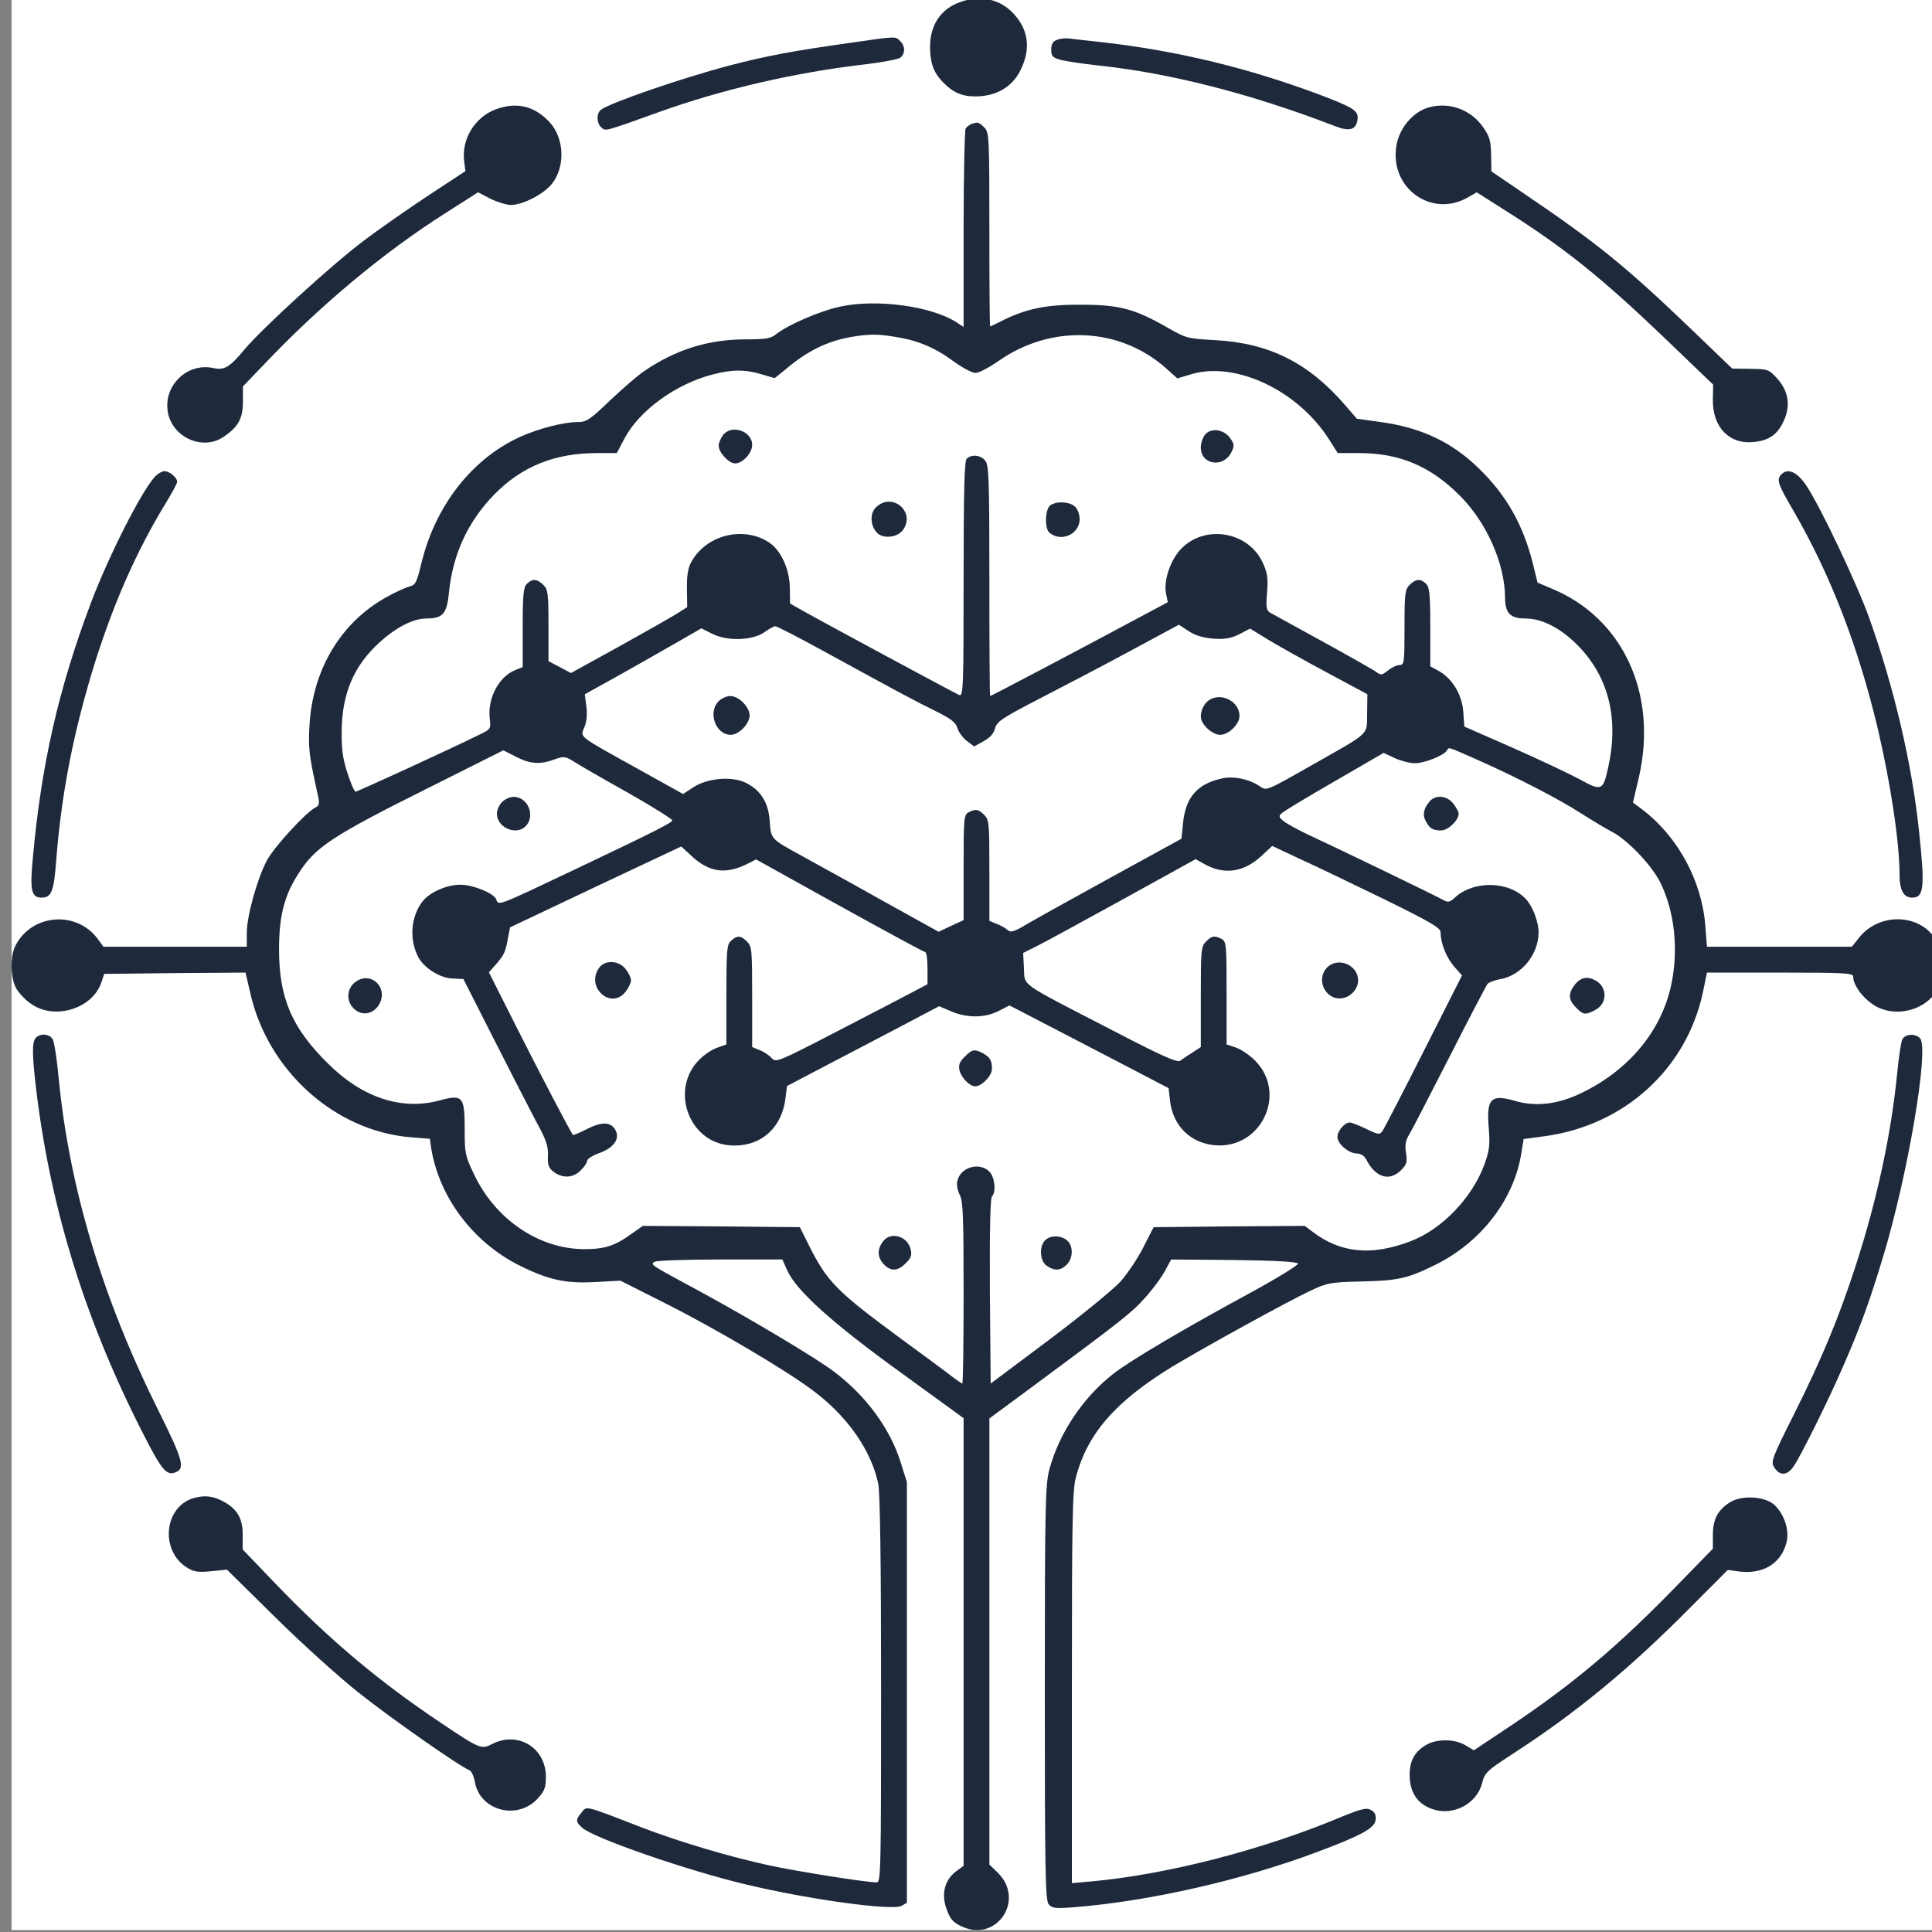 <svg width="1000" height="1000" viewBox="0 0 1000 1000" fill="none" xmlns="http://www.w3.org/2000/svg">
<rect x="0" y="0" width="1000" height="1000" fill="#808080" stroke="none"/>
<g clip-path="url(#clip0_781_89)">
<rect x="6" y="-1" width="1000" height="1000" fill="white"/>
<path d="M497.022 1.072C487.013 4.551 481.408 12.845 481.408 24.216C481.408 32.511 483.143 37.327 487.814 42.276C493.019 47.761 497.69 49.902 504.763 49.902C515.44 49.902 523.714 45.22 528.118 36.524C533.59 25.554 532.522 15.788 524.782 7.226C517.842 -0.399 507.566 -2.807 497.022 1.072Z" fill="#1E293B"/>
<path d="M438.035 22.477C410.409 26.356 396.129 29.032 377.312 33.982C352.889 40.403 315.254 53.38 310.984 56.858C308.582 58.731 308.848 63.948 311.251 65.955C313.653 67.962 312.185 68.363 341.278 57.928C374.109 46.156 411.744 37.46 447.777 33.313C456.852 32.243 464.993 30.637 466.061 29.835C468.596 27.694 468.596 23.814 465.927 21.273C463.391 18.731 464.593 18.597 438.035 22.477Z" fill="#1E293B"/>
<path d="M547.202 20.604C544.933 21.407 544.133 22.745 544.133 25.688C544.133 29.166 544.8 29.835 549.204 31.039C551.873 31.708 560.414 33.046 568.155 33.848C605.923 37.862 647.695 48.564 691.336 65.42C698.676 68.23 702.012 67.159 702.679 61.674C703.213 57.393 700.544 55.654 683.595 49.233C646.361 35.186 609.126 26.223 570.157 21.808C562.817 21.005 555.343 20.203 553.475 19.935C551.606 19.668 548.804 19.935 547.202 20.604Z" fill="#1E293B"/>
<path d="M256.266 56.724C245.59 60.871 238.784 72.243 240.252 83.48L240.919 88.564L221.968 101.005C211.692 107.828 196.211 118.53 187.803 124.952C171.521 137.259 136.155 169.5 126.546 180.871C118.806 190.236 116.137 191.707 110.398 190.503C96.785 187.56 84.374 199.734 86.91 213.513C89.312 226.49 105.06 233.446 115.736 226.089C123.343 221.005 125.746 216.59 125.746 207.761V200.002L136.422 188.898C165.249 158.396 198.48 130.704 230.242 110.503L247.458 99.534L253.864 102.878C257.468 104.617 262.139 106.089 264.407 106.089C270.68 106.089 281.757 100.336 285.894 94.851C292.567 86.156 292.033 71.975 284.96 63.815C277.086 54.851 267.343 52.443 256.266 56.724Z" fill="#1E293B"/>
<path d="M739.781 55.52C731.773 57.661 724.833 65.554 722.965 74.383C718.427 96.724 740.715 113.313 759.933 102.076L764.337 99.534L779.284 109.032C809.579 128.162 828.796 143.547 861.894 175.253L886.717 199.065L886.583 207.092C886.45 221.273 895.258 230.236 907.936 228.764C915.81 227.962 920.214 224.751 923.417 217.527C926.887 209.634 925.686 202.41 919.814 195.855C915.543 191.172 915.009 191.039 905.934 190.905L896.592 190.771L874.172 169.233C841.475 137.928 826.661 125.888 789.827 100.872L771.944 88.698L771.81 80.136C771.677 72.912 771.009 70.638 767.673 65.821C761.267 56.724 750.324 52.711 739.781 55.52Z" fill="#1E293B"/>
<path d="M502.761 64.216C501.693 64.617 500.359 65.688 499.825 66.49C499.291 67.293 498.757 90.704 498.757 118.664V169.232L495.288 166.958C482.209 158.396 453.382 154.517 434.431 158.798C424.155 161.072 407.74 168.162 401.734 172.978C398.932 175.253 396.263 175.654 385.986 175.654C366.635 175.654 349.553 181.005 333.404 192.109C330.201 194.249 322.327 201.072 315.788 207.226C305.378 217.259 303.51 218.463 298.972 218.463C291.499 218.463 278.42 221.941 268.945 226.222C244.255 237.594 225.438 261.674 218.231 291.105C215.695 301.54 215.028 302.878 211.959 303.547C210.09 304.082 204.885 306.356 200.348 308.898C176.459 322.008 161.779 346.49 160.177 375.654C159.51 387.159 160.044 391.172 163.914 408.831C165.649 416.189 165.516 416.724 163.113 418.062C158.175 420.603 141.76 438.53 138.157 445.353C133.219 454.583 127.747 474.115 127.747 482.811V490.035H90.646H53.545L50.609 486.021C39.666 471.172 16.578 472.911 8.036 489.366C5.234 494.583 5.367 505.687 8.17 511.172C9.371 513.58 12.841 517.326 15.91 519.466C28.055 528.296 48.207 522.142 52.611 508.095L53.946 504.082L90.513 503.68L127.08 503.413L129.482 513.714C138.424 553.981 173.123 585.285 212.359 588.63L222.502 589.433L223.169 594.249C227.306 619.667 244.789 642.944 268.811 654.984C284.159 662.61 292.967 664.483 308.848 663.546L321.126 662.877L344.214 674.516C370.505 687.76 406.806 709.165 420.952 719.867C438.702 733.111 450.98 750.77 454.583 768.028C455.517 772.71 456.051 808.028 456.051 874.65C456.051 968.696 455.918 974.315 453.782 974.315C448.311 974.315 412.811 968.696 397.997 965.486C376.511 960.803 350.754 953.044 331.269 945.553C302.042 934.181 303.777 934.716 300.974 938.195C297.905 941.941 297.905 942.877 301.241 945.954C306.98 951.305 355.558 968.161 386.654 975.519C419.217 983.278 461.656 989.031 466.594 986.489L469.397 984.884V875.987V767.091L466.061 756.523C460.722 739.533 448.311 722.543 432.029 710.235C423.087 703.279 388.656 682.81 362.631 668.63C336.34 654.449 336.474 654.583 338.743 653.111C339.81 652.443 355.024 651.907 372.774 651.907H404.937L407.473 657.526C412.01 667.827 430.428 684.55 465.794 710.101L498.757 734.048V849.901V965.753L494.754 968.696C488.882 973.111 487.013 980.603 490.083 988.496C491.951 993.579 493.419 995.185 498.224 997.325C516.107 1005.22 530.52 983.412 516.641 969.499L512.103 965.084V849.633V734.182L533.857 718.128C580.3 683.747 585.638 679.6 592.578 671.841C596.581 667.426 601.252 661.138 602.987 657.794L606.19 651.907L638.754 652.175C660.374 652.443 671.584 653.111 671.851 654.048C672.118 654.717 661.575 661.272 648.63 668.362C612.596 687.894 585.237 704.081 576.296 711.038C560.548 723.345 548.27 741.673 543.199 760.402C541.063 768.295 540.796 778.061 540.796 876.121C540.796 968.563 541.063 983.546 542.798 985.686C544.533 987.693 546.135 987.961 556.144 987.158C595.113 984.081 643.692 972.977 682.261 958.395C705.082 949.833 711.488 946.221 712.022 941.941C712.288 939.399 711.621 937.927 709.619 936.857C707.217 935.519 704.548 936.188 693.204 940.87C653.167 957.593 603.655 970.302 565.219 973.78L554.809 974.716V873.713C554.809 787.559 555.076 771.774 556.811 764.951C562.683 742.208 577.23 725.486 606.457 707.56C622.605 697.794 666.513 673.58 678.257 668.095C687.065 663.948 688.533 663.68 704.948 663.279C723.632 662.877 728.837 661.673 743.117 654.583C766.205 643.078 782.887 621.807 787.158 598.53L788.626 589.566L799.569 588.095C840.807 582.476 872.837 553.312 881.378 513.847L883.514 503.413H921.415C954.646 503.413 959.184 503.68 959.184 505.419C959.184 509.433 963.321 515.587 968.793 519.466C979.736 527.493 997.219 523.346 1003.22 511.439C1008.3 501.406 1005.49 487.493 997.085 480.804C986.676 472.643 970.661 474.65 962.253 485.352L958.516 490.035H921.015H883.514L882.713 479.6C880.978 456.055 868.566 433.045 849.883 418.864L845.212 415.386L848.414 401.741C858.023 358.797 839.873 319.734 803.039 304.617L795.832 301.54L793.564 292.309C788.492 271.841 779.951 256.59 765.671 242.677C751.525 228.764 735.376 221.139 713.756 218.329L702.279 216.724L696.407 209.901C677.456 187.828 656.904 177.527 628.878 176.055C614.598 175.253 613.931 175.119 604.188 169.5C587.239 159.868 579.499 157.727 559.48 157.727C541.197 157.594 530.787 159.868 518.109 166.289C515.306 167.761 512.637 168.965 512.504 168.965C512.237 168.965 512.103 146.356 512.103 118.798C512.103 70.37 511.97 68.497 509.434 65.955C506.631 63.146 506.098 63.012 502.761 64.216ZM463.925 174.45C475.136 176.189 484.211 180.069 493.953 187.293C498.357 190.503 503.295 193.045 504.896 193.045C506.631 193.045 511.97 190.236 516.774 186.891C543.999 167.761 579.232 169.232 603.254 190.37L609.393 195.855L617 193.58C639.821 187.025 671.718 202.142 687.732 227.159L692.403 234.517H703.347C724.433 234.517 740.314 241.206 755.662 256.59C769.541 270.503 778.883 291.64 779.017 309.299C779.017 317.326 781.686 320.135 789.56 320.135C798.368 320.135 807.977 325.219 816.919 334.316C832.667 350.503 838.005 372.042 832.4 397.192C829.731 409.366 829.063 409.634 817.586 403.346C812.114 400.403 796.5 393.045 782.887 387.025L757.931 376.055L757.397 368.43C756.73 359.466 751.658 351.172 744.718 347.292L740.314 344.884V324.55C740.314 307.961 739.914 303.948 738.179 302.209C735.376 299.4 732.841 299.533 729.638 302.744C727.236 305.152 726.969 307.159 726.969 324.818C726.969 342.878 726.835 344.216 724.433 344.216C723.098 344.216 720.429 345.42 718.427 347.025C714.958 349.7 714.958 349.7 711.354 347.159C709.219 345.821 696.807 338.731 683.595 331.507C670.383 324.282 658.505 317.727 657.304 317.058C655.436 315.854 655.169 314.115 655.836 306.757C656.37 299.667 656.103 296.724 653.834 291.774C646.761 275.453 624.474 271.172 611.795 283.614C606.057 289.232 602.187 300.068 603.521 307.159L604.455 311.707L591.91 318.396C560.815 335.119 513.037 360.269 512.504 360.269C512.237 360.269 512.103 333.379 512.103 300.47C512.103 246.824 511.836 240.537 509.834 238.263C507.432 235.453 502.761 235.052 500.359 237.46C499.158 238.664 498.757 254.316 498.757 299.801C498.757 355.854 498.624 360.537 496.489 359.734C494.22 358.797 424.689 321.339 414.813 315.721L408.941 312.376L408.807 303.814C408.541 294.316 404.137 284.818 398.131 280.804C384.652 271.975 365.301 276.925 357.694 291.105C356.092 294.182 355.425 298.196 355.558 304.884L355.692 314.249L350.22 317.727C347.15 319.6 333.538 327.359 320.059 334.851L295.503 348.363L289.764 345.286L283.892 342.209V323.881C283.892 307.159 283.625 305.152 281.223 302.744C278.02 299.533 275.484 299.4 272.681 302.209C270.947 303.948 270.546 307.961 270.546 324.818V345.286L266.542 346.891C258.135 350.369 252.396 361.339 253.464 371.64C254.131 377.259 254.131 377.393 247.992 380.336C233.979 387.292 185 409.767 184.066 409.767C183.399 409.767 181.53 405.353 179.795 400.001C177.393 392.644 176.726 387.56 176.859 378.329C176.993 359.199 183.132 344.617 196.211 332.711C205.019 324.684 213.827 320.135 220.633 320.135C229.174 320.135 231.31 317.727 232.377 306.757C234.379 286.691 242.253 269.834 255.866 255.921C270.146 241.339 287.228 234.517 308.982 234.517H319.258L323.128 227.159C330.735 212.577 349.686 198.798 368.77 193.848C379.047 191.172 385.719 191.172 394.127 193.714C397.731 194.784 400.8 195.721 400.934 195.721C400.934 195.721 403.736 193.58 406.939 190.905C418.016 181.54 428.426 176.457 441.104 174.316C450.179 172.845 454.316 172.845 463.925 174.45ZM628.077 330.57C634.083 330.971 637.019 330.436 641.423 328.296L647.028 325.353L656.637 331.239C661.975 334.45 675.588 342.075 687.065 348.229L707.751 359.333L707.617 369.232C707.351 380.871 710.02 378.463 678.39 396.389C655.569 409.366 655.569 409.366 652.233 407.092C646.895 403.346 638.487 401.473 632.348 402.945C619.669 405.754 613.664 412.71 612.329 426.088L611.528 434.115L576.162 453.513C556.678 464.215 536.926 475.185 532.122 477.995C524.782 482.409 523.18 482.811 521.445 481.339C520.377 480.269 517.842 478.931 515.706 478.128L512.103 476.657V450.57C512.103 426.222 511.97 424.349 509.434 421.807C506.364 418.731 505.03 418.597 501.293 420.47C498.891 421.807 498.757 423.547 498.757 449.098V476.255L492.352 479.199L485.812 482.276L455.918 465.687C439.503 456.456 420.952 446.289 414.68 442.811C398.798 434.115 399.065 434.383 398.398 424.884C397.731 415.252 393.593 408.831 385.853 405.085C378.646 401.607 365.968 402.811 358.895 407.493L353.556 410.971L330.201 397.995C298.706 380.47 300.307 381.807 302.442 376.456C303.643 373.781 304.044 369.767 303.51 365.754L302.709 359.333L320.326 349.567C330.068 344.082 343.547 336.456 350.487 332.443L363.032 325.219L368.904 328.162C376.778 332.042 389.857 331.507 395.862 327.092C398.131 325.486 400.533 324.149 401.334 324.149C402.135 324.149 413.078 329.767 425.757 336.724C466.061 358.797 473.801 362.945 484.211 368.028C492.218 372.042 494.62 373.781 495.554 376.858C496.222 378.998 498.491 382.075 500.492 383.547L504.229 386.356L509.034 383.68C512.37 381.941 514.372 379.667 515.039 376.991C515.973 373.513 518.509 371.774 536.793 362.276C548.27 356.389 569.49 345.286 583.903 337.527L610.194 323.346L615.265 326.69C618.735 328.965 622.872 330.169 628.077 330.57ZM764.203 393.045C785.289 402.409 806.776 413.513 818.387 421.005C824.259 424.751 831.465 429.031 834.268 430.503C842.275 434.516 855.221 448.162 859.491 456.991C866.832 472.108 868.833 491.506 865.097 509.433C860.025 533.647 843.076 553.981 818.253 565.887C806.242 571.64 794.765 572.978 783.955 569.767C771.543 566.155 769.275 568.697 770.609 584.349C771.276 592.777 770.876 595.586 768.34 602.677C762.068 619.934 746.32 636.389 729.905 642.543C709.886 650.168 693.738 648.563 679.458 637.593L675.321 634.516L636.218 634.784L597.115 635.185L591.777 645.62C588.974 651.239 583.503 659.399 579.766 663.546C575.896 667.693 559.347 681.205 542.798 693.647L512.77 716.121L512.37 668.362C512.237 637.459 512.504 620.202 513.438 619.265C515.706 616.991 514.906 609.232 512.103 606.423C507.032 601.339 497.289 604.015 495.554 611.105C495.021 613.111 495.554 616.055 496.756 618.463C498.491 621.673 498.757 629.834 498.757 669.299C498.757 694.984 498.491 716.121 498.09 716.121C497.69 716.121 493.953 713.446 489.816 710.235C485.545 707.024 474.869 699.131 466.061 692.71C432.963 668.362 428.025 663.279 418.683 644.55L414.012 635.185L373.308 634.784L332.737 634.516L326.998 638.53C318.457 644.817 312.985 646.556 302.576 646.556C279.087 646.556 256.533 631.305 245.456 608.028C240.785 598.396 240.518 596.924 240.518 584.75C240.518 567.359 239.584 566.289 227.306 569.633C207.955 574.851 187.536 568.162 169.92 550.637C151.102 532.175 144.429 516.657 144.429 491.373C144.429 474.249 147.098 463.68 154.305 452.443C163.247 438.262 171.388 432.911 224.503 406.423L260.537 388.363L267.076 391.707C274.416 395.453 279.488 395.854 287.095 393.045C291.899 391.306 292.567 391.44 297.104 394.249C299.773 395.988 312.318 403.212 324.997 410.302C337.542 417.393 347.951 423.948 347.951 424.617C347.951 425.821 338.342 430.637 299.239 449.232C256.4 469.567 258.135 468.898 256.8 465.419C255.599 462.342 244.789 457.928 238.383 457.928C231.176 457.928 222.502 461.807 218.765 466.49C212.626 474.383 211.692 486.155 216.496 495.386C219.432 501.005 227.84 506.356 234.379 506.49L239.851 506.757L255.466 537.526C264.007 554.382 273.883 573.647 277.352 580.202C282.691 589.834 283.758 593.045 283.625 597.994C283.358 602.944 283.892 604.416 286.561 606.556C291.232 610.035 296.704 609.767 300.574 605.754C302.442 604.015 303.91 601.74 303.91 600.804C303.91 599.867 306.846 597.994 310.316 596.79C317.656 594.115 320.993 589.433 318.591 585.018C316.322 580.603 311.517 580.469 303.91 584.349C300.174 586.222 296.837 587.693 296.57 587.426C295.503 586.356 279.755 556.255 267.076 531.105L253.063 503.279L257.067 498.73C261.071 494.048 261.738 492.577 263.073 484.684L264.007 480.001L308.314 458.998L352.622 438.128L358.094 443.212C367.169 451.506 375.577 452.71 386.654 447.225L391.325 444.817L434.431 468.764C458.187 481.874 478.072 492.71 478.739 492.71C479.54 492.71 480.073 496.456 480.073 501.005V509.433L473 513.179C469.263 515.185 451.514 524.416 433.897 533.513C402.668 549.7 401.601 550.102 399.466 547.694C398.131 546.222 395.328 544.349 393.193 543.546L389.323 541.941V515.988C389.323 491.774 389.189 489.901 386.654 487.359C383.451 484.148 381.582 484.015 378.379 486.958C376.244 488.831 375.977 491.64 375.977 514.918V540.603L371.44 542.209C368.904 543.011 364.767 545.687 362.231 548.229C346.75 563.212 355.959 590.637 377.178 592.777C392.793 594.249 404.537 584.617 406.539 568.563L407.339 562.142L426.691 551.974C437.367 546.49 454.984 537.125 466.061 531.372L486.079 520.804L492.352 523.48C500.492 526.958 509.567 526.958 516.774 523.346L522.513 520.403L563.751 541.807L604.856 563.212L605.656 570.168C607.258 582.877 616.333 591.707 628.878 592.777C652.9 594.784 666.513 565.887 649.564 548.898C646.761 546.088 642.357 543.145 639.688 542.209L634.883 540.603V514.115C634.883 489.098 634.75 487.359 632.348 486.021C628.611 484.148 627.276 484.282 624.207 487.359C621.671 489.901 621.538 491.774 621.538 515.988V541.941L617.267 544.75C614.865 546.222 611.929 548.229 610.861 549.031C609.26 550.102 601.653 546.757 574.161 532.443C526.783 507.961 530.52 510.637 529.986 501.005L529.586 493.245L536.526 489.767C540.396 487.894 560.415 476.924 581.1 465.553L618.869 444.684L623.139 447.092C633.415 452.978 643.558 451.64 652.9 443.078L658.505 437.861L673.052 444.684C681.06 448.296 700.678 457.794 716.693 465.553C740.581 477.326 745.653 480.269 745.653 482.543C745.653 488.162 748.589 495.52 752.592 500.202L756.73 504.884L736.845 544.215C725.901 565.887 716.292 584.483 715.491 585.553C714.157 587.426 713.223 587.292 707.217 584.349C703.347 582.476 699.61 581.005 698.676 581.005C696.007 581.005 692.27 585.285 692.27 588.496C692.27 592.108 698.142 597.058 702.413 597.058C704.281 597.058 706.149 598.262 707.084 600.001C711.888 609.499 719.095 611.774 725.234 605.62C728.17 602.677 728.437 601.473 727.769 596.79C727.102 592.777 727.503 590.369 729.371 587.292C730.839 584.884 740.181 566.69 750.324 546.891C760.466 526.958 769.275 510.102 769.942 509.299C770.476 508.496 773.412 507.426 776.081 506.891C787.291 505.152 796.366 494.182 796.366 482.543C796.366 477.326 793.43 469.299 789.96 465.553C781.286 455.921 762.602 455.52 752.859 464.75C750.591 466.891 749.389 467.159 747.521 466.088C744.185 464.082 688.4 437.192 677.857 432.376C673.186 430.236 667.58 427.159 665.312 425.687C661.975 423.279 661.708 422.476 663.176 421.139C664.111 420.068 676.389 412.71 690.535 404.55L716.159 389.7L721.897 392.376C725.1 393.848 729.771 395.052 732.307 395.052C737.245 395.052 747.388 391.038 748.856 388.496C750.057 386.624 748.722 386.222 764.203 393.045Z" fill="#1E293B"/>
<path d="M374.109 225.42C372.908 227.025 371.973 229.433 371.973 230.637C371.973 234.116 377.178 239.868 380.515 239.868C384.385 239.868 389.323 234.517 389.323 230.236C389.323 223.012 378.246 219.4 374.109 225.42Z" fill="#1E293B"/>
<path d="M623.806 224.884C622.605 226.222 621.538 229.299 621.538 231.573C621.538 240.67 633.282 242.409 637.419 233.981C639.021 230.637 638.887 229.834 636.618 226.623C633.282 222.209 627.009 221.272 623.806 224.884Z" fill="#1E293B"/>
<path d="M453.249 262.744C450.179 265.821 450.446 272.376 454.049 275.854C456.985 278.931 464.059 278.262 466.995 274.784C474.602 265.286 461.79 254.182 453.249 262.744Z" fill="#1E293B"/>
<path d="M543.866 261.407C540.93 263.012 540.529 273.581 543.199 275.721C549.204 280.805 558.813 276.524 558.813 268.764C558.813 266.223 557.745 263.413 556.411 262.209C553.608 259.668 547.336 259.266 543.866 261.407Z" fill="#1E293B"/>
<path d="M371.973 362.945C366.235 368.697 370.372 380.336 378.246 380.336C382.516 380.336 387.988 374.583 387.988 370.303C387.988 365.888 382.383 360.269 377.979 360.269C376.11 360.269 373.441 361.473 371.973 362.945Z" fill="#1E293B"/>
<path d="M627.276 361.607C623.94 362.945 621.538 366.824 621.538 370.971C621.538 374.851 627.41 380.336 631.547 380.336C635.951 380.336 641.556 374.851 641.556 370.57C641.556 363.747 633.682 358.931 627.276 361.607Z" fill="#1E293B"/>
<path d="M259.869 415.119C258.401 416.59 257.2 419.266 257.2 421.139C257.2 428.497 267.476 432.778 272.281 427.426C277.219 421.941 273.082 412.443 265.875 412.443C264.007 412.443 261.337 413.647 259.869 415.119Z" fill="#1E293B"/>
<path d="M740.047 414.717C736.844 418.463 736.177 421.807 737.912 424.884C739.914 428.764 741.515 429.834 745.919 429.834C749.523 429.834 754.995 424.617 754.995 421.138C754.995 420.202 753.793 417.928 752.192 415.921C748.989 411.774 743.117 411.239 740.047 414.717Z" fill="#1E293B"/>
<path d="M310.049 501.004C302.976 511.038 316.322 522.944 323.796 513.312C325.397 511.305 326.598 508.764 326.598 507.426C326.598 506.088 325.397 503.546 323.796 501.54C320.192 496.991 312.986 496.724 310.049 501.004Z" fill="#1E293B"/>
<path d="M686.932 500.738C681.193 506.49 685.464 516.791 693.338 516.791C698.409 516.791 702.946 512.376 702.946 507.426C702.946 499.4 692.537 495.119 686.932 500.738Z" fill="#1E293B"/>
<path d="M184.2 508.095C178.594 511.975 179.128 520.269 185.267 523.613C189.271 525.754 194.075 524.015 196.478 519.466C200.882 510.904 191.94 502.61 184.2 508.095Z" fill="#1E293B"/>
<path d="M815.184 509.566C811.58 514.249 811.714 517.459 815.718 521.473C819.454 525.352 820.522 525.486 825.593 522.81C832.133 519.466 832.133 510.904 825.727 507.426C821.59 505.152 818.12 505.954 815.184 509.566Z" fill="#1E293B"/>
<path d="M499.291 547.025C496.622 549.566 496.088 551.172 496.622 553.981C497.556 557.861 501.96 562.275 504.763 562.275C508.233 562.275 513.438 556.79 513.438 553.178C513.438 548.764 512.37 547.158 508.5 545.018C504.363 542.877 503.028 543.145 499.291 547.025Z" fill="#1E293B"/>
<path d="M456.852 642.811C453.916 646.824 454.183 650.837 457.386 654.316C460.989 658.195 464.726 658.061 468.863 653.78C471.532 651.239 472.066 649.633 471.399 646.824C469.797 639.6 460.722 637.192 456.852 642.811Z" fill="#1E293B"/>
<path d="M540.93 642.008C537.727 645.219 538.261 652.71 541.73 655.118C545.734 657.928 548.937 657.794 552.14 654.583C555.477 651.239 555.61 644.951 552.407 642.142C549.338 639.332 543.599 639.199 540.93 642.008Z" fill="#1E293B"/>
<path d="M80.103 246.825C72.896 254.852 56.214 287.895 47.139 311.841C30.324 356.39 21.382 395.587 16.978 444.283C15.377 460.871 16.311 464.617 21.515 464.617C26.587 464.617 27.921 461.54 29.122 444.952C31.925 409.5 38.331 377.527 49.541 341.674C59.284 311.173 70.761 285.219 85.441 261.005C88.911 255.387 91.714 250.169 91.714 249.367C91.714 247.226 87.71 243.882 85.174 243.882C83.84 243.882 81.571 245.219 80.103 246.825Z" fill="#1E293B"/>
<path d="M922.083 245.487C919.414 248.163 920.081 250.437 928.355 264.484C947.44 297.527 961.72 334.316 971.862 376.858C978.535 405.219 983.206 435.855 983.206 452.845C983.206 460.738 985.341 464.617 989.745 464.617C995.884 464.617 996.418 459.132 993.215 429.567C989.612 395.453 980.403 355.989 967.592 320.136C961.319 302.477 942.368 262.477 934.895 251.24C930.224 244.283 925.419 242.143 922.083 245.487Z" fill="#1E293B"/>
<path d="M18.58 537.125C16.444 539.266 16.578 546.222 18.98 566.022C26.587 627.025 44.604 684.684 74.632 743.145C83.44 760.403 86.109 763.613 90.246 762.276C96.118 760.403 95.05 756.389 81.972 730.035C53.011 671.975 35.795 614.584 30.324 557.594C29.523 548.764 28.189 540.202 27.521 538.463C26.32 535.253 21.249 534.45 18.58 537.125Z" fill="#1E293B"/>
<path d="M984.674 537.928C984.006 539.132 982.805 547.025 982.005 555.319C978.802 587.56 971.595 620.737 960.652 654.717C951.71 682.142 943.302 702.61 928.488 732.175C916.744 755.586 916.477 756.656 918.479 759.733C921.282 764.014 925.019 763.747 928.221 759.198C931.825 754.248 946.905 723.747 954.379 706.356C963.054 686.422 967.858 673.178 974.664 650.57C987.476 608.295 998.553 543.145 993.882 537.526C991.614 534.851 986.275 534.984 984.674 537.928Z" fill="#1E293B"/>
<path d="M100.789 775.252C84.774 779.399 82.505 802.944 97.186 811.639C100.522 813.646 102.924 813.914 109.464 813.245L117.471 812.442L142.294 836.924C155.907 850.435 175.258 867.827 185.134 875.72C201.149 888.562 237.849 914.248 242.921 916.255C243.988 916.656 245.189 919.198 245.723 922.007C248.125 937.124 267.61 942.475 278.287 930.97C281.89 926.957 282.557 925.218 282.557 919.733C282.557 904.616 268.011 895.786 254.665 902.743C249.06 905.552 248.526 905.419 227.44 891.238C195.543 869.833 170.32 848.562 142.294 819.399L125.612 802.007V794.649C125.745 786.355 122.943 781.272 116.27 777.526C110.798 774.449 106.528 773.78 100.789 775.252Z" fill="#1E293B"/>
<path d="M895.525 777.526C889.119 781.54 886.583 786.356 886.583 794.516V801.606L869.1 819.533C838.272 851.372 814.783 871.305 781.553 893.513L762.869 905.954L758.598 903.412C753.527 900.202 744.452 899.934 738.98 902.743C732.574 906.088 729.638 911.038 729.638 918.529C729.638 927.493 733.375 933.379 740.848 936.188C751.658 940.335 764.337 933.914 767.139 922.944C768.474 917.593 769.541 916.523 782.754 907.961C815.984 886.422 843.61 863.68 874.972 831.974L894.324 812.576L899.929 813.379C912.34 814.984 921.682 809.499 924.618 798.663C926.353 792.242 923.684 783.948 918.479 778.998C913.675 774.449 901.53 773.78 895.525 777.526Z" fill="#1E293B"/>
</g>
<defs>
<clipPath id="clip0_781_89">
<rect width="1000" height="1000" fill="white"/>
</clipPath>
</defs>
</svg>

